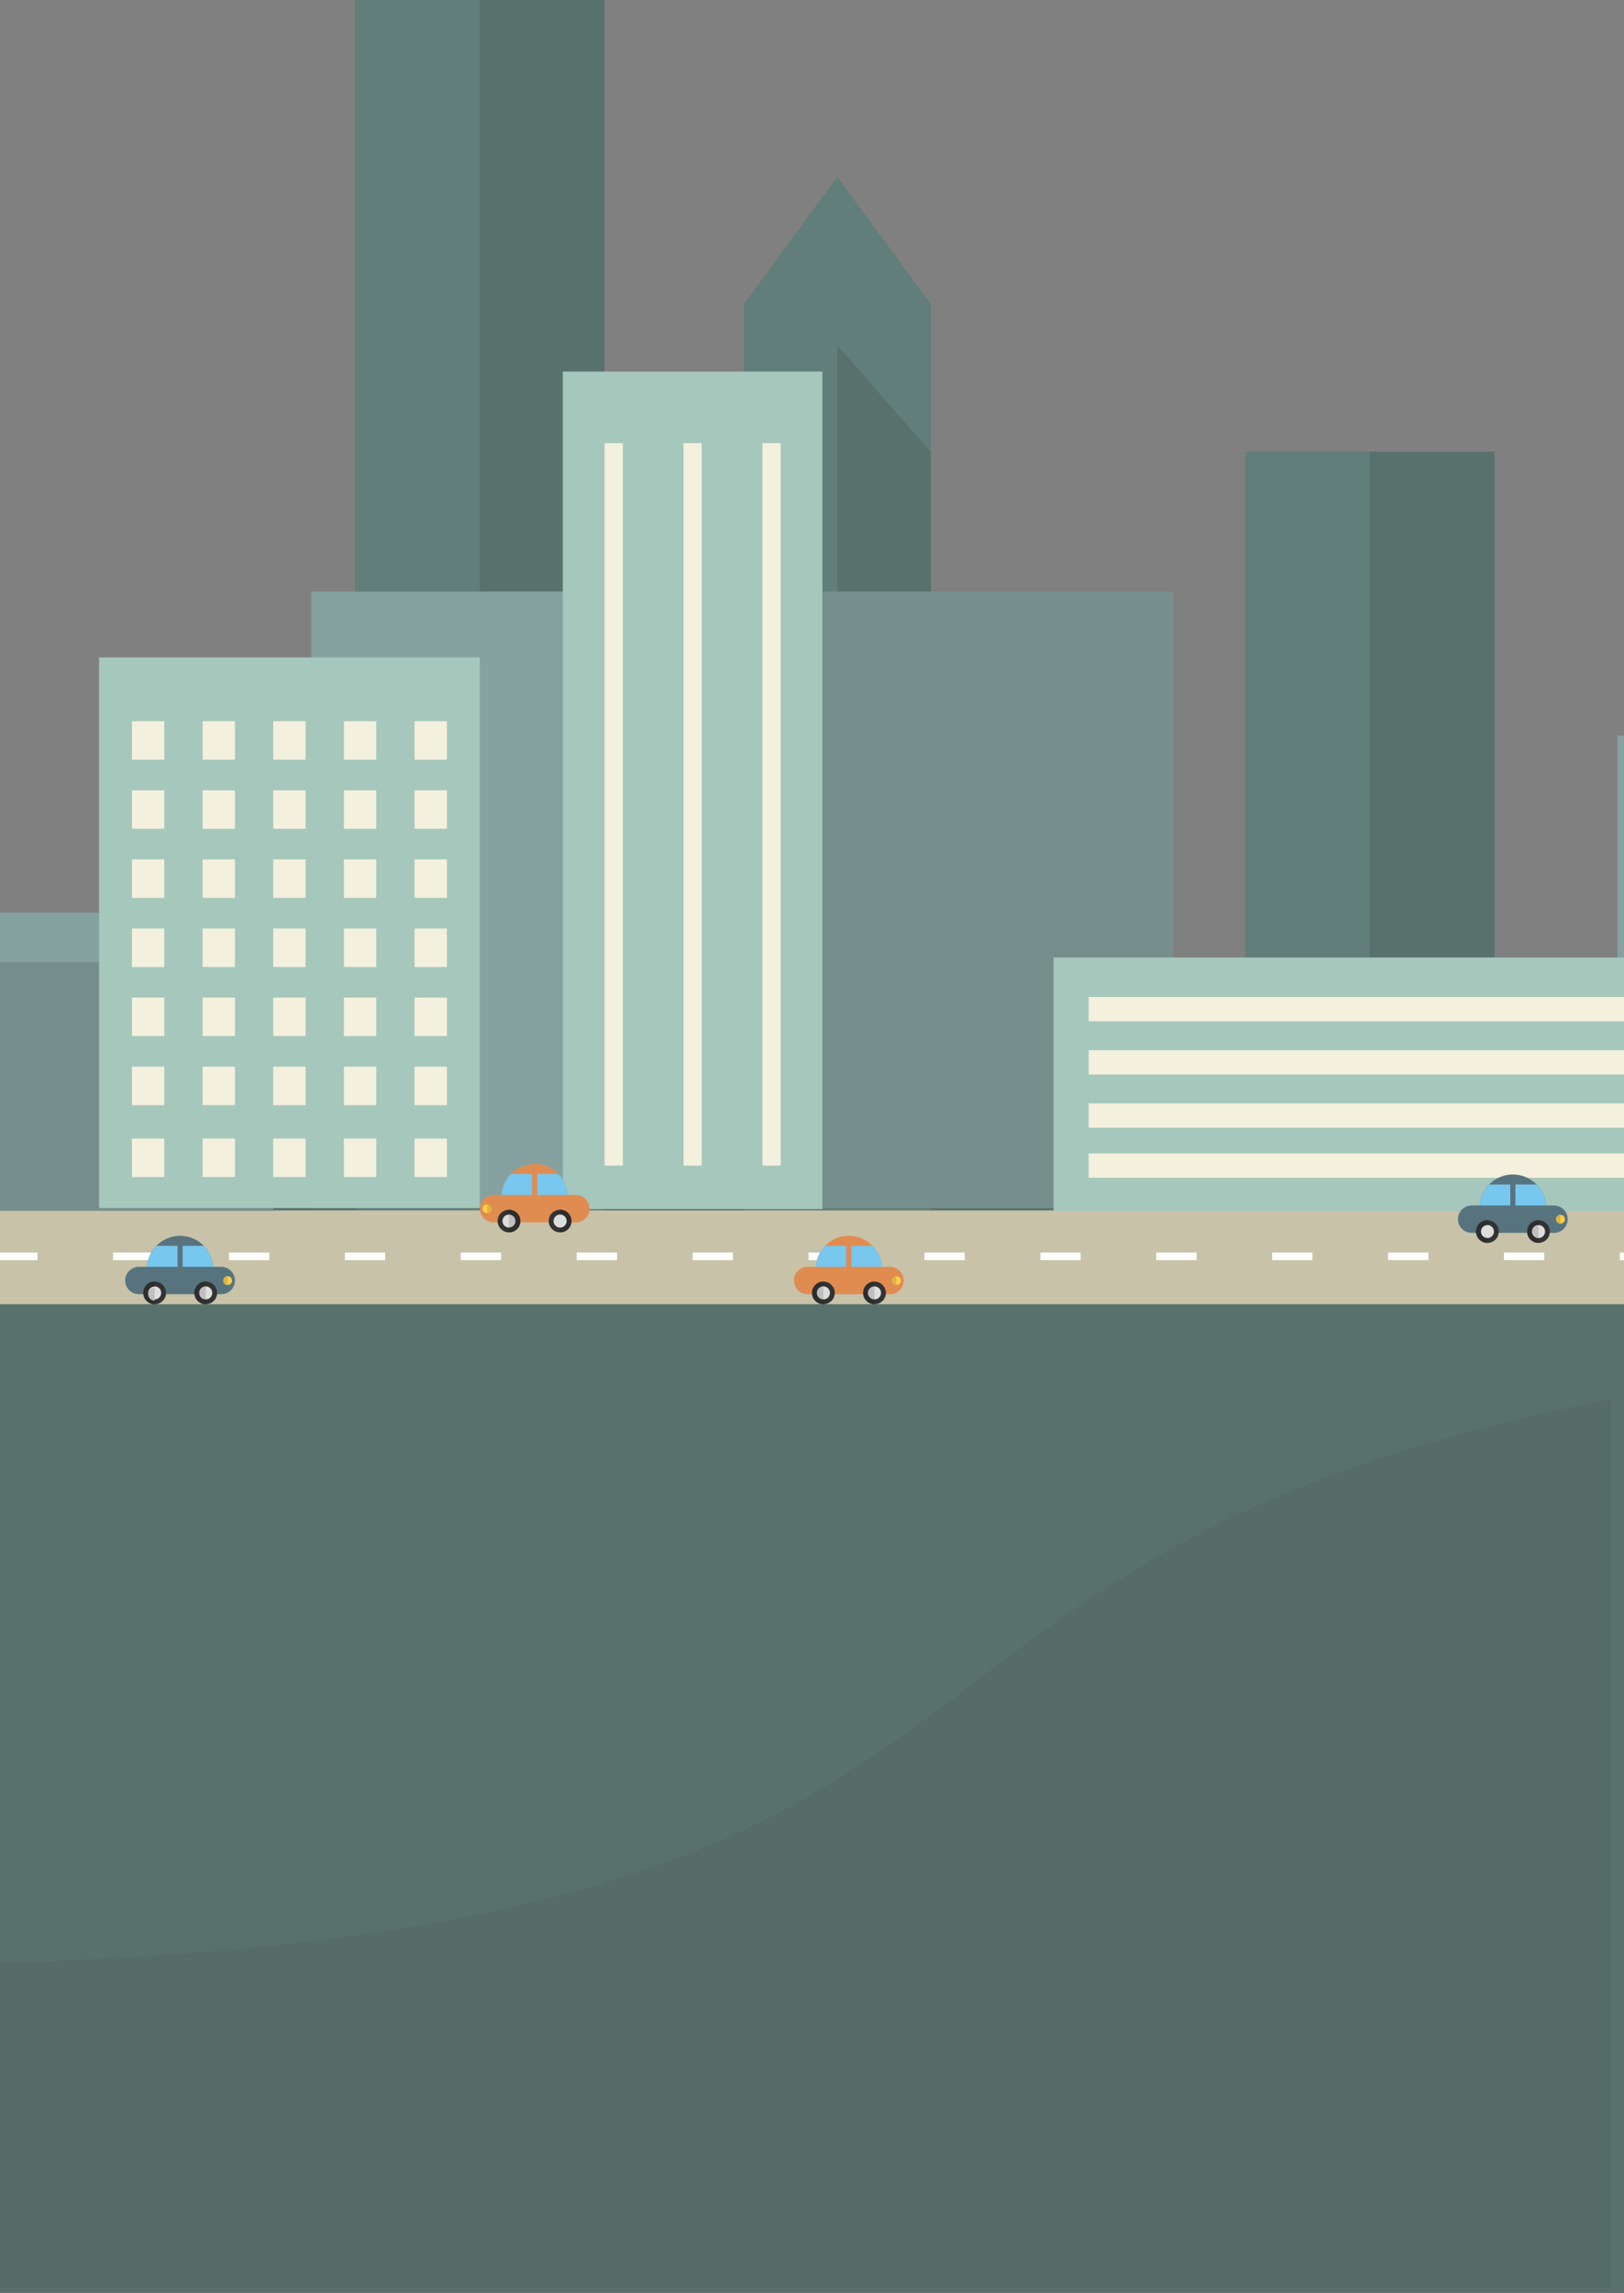 <svg width="360" height="508" viewBox="0 0 360 508" fill="none" xmlns="http://www.w3.org/2000/svg">
<rect x="0" y="0" width="360" height="508" fill="#808080" stroke="none"/>
<path d="M165.464 240.793C56.023 194.945 61.7 193.844 -17 211.825V508H376V211.825C373.828 223.146 297.801 296.232 165.464 240.793Z" fill="#59716D"/>
<path d="M357 310C174 346 246 428 -3 435V507H357V310Z" fill="black" fill-opacity="0.05"/>
<g clip-path="url(#clip0_348_915)">
<path d="M134.011 -0.001H78.705V269.764H134.011V-0.001Z" fill="#627E7A"/>
<path d="M106.383 267.873H106.358V267.65H106.365C106.369 267.725 106.375 267.799 106.383 267.873ZM124.764 131.066H106.358V-0.001H134.011V82.329H124.764V131.066Z" fill="#59716D"/>
<path d="M331.294 100.094H275.987V269.316H331.294V100.094Z" fill="#627E7A"/>
<path d="M323.894 267.873H303.641V100.094H331.294V266.568H326.233C325.293 266.568 324.452 267.075 323.894 267.873Z" fill="#59716D"/>
<path d="M185.616 39.164L164.874 67.415V269.764H206.358V67.415L185.616 39.164Z" fill="#627E7A"/>
<path d="M206.358 268.18H185.616V267.994H206.358V268.18ZM206.358 153.526H185.616V76.505L206.358 100.181V153.526Z" fill="#59716D"/>
<path d="M441.48 288.963C447.238 288.963 451.911 284.31 451.911 278.571C451.911 272.832 447.238 268.18 441.48 268.18H-125.482C-131.24 268.18 -135.907 272.832 -135.907 278.571C-135.907 284.31 -131.24 288.963 -125.482 288.963H441.48Z" fill="#C8C2A8"/>
<mask id="mask0_348_915" style="mask-type:luminance" maskUnits="userSpaceOnUse" x="-136" y="268" width="588" height="21">
<path d="M441.48 288.963C447.238 288.963 451.911 284.31 451.911 278.571C451.911 272.832 447.238 268.18 441.48 268.18H-125.482C-131.24 268.18 -135.907 272.832 -135.907 278.571C-135.907 284.31 -131.24 288.963 -125.482 288.963H441.48Z" fill="white"/>
</mask>
<g mask="url(#mask0_348_915)">
<path d="M8.309 277.509H-0.627V279.202H8.309V277.509Z" fill="white"/>
<path d="M136.775 277.509H127.839V279.202H136.775V277.509Z" fill="white"/>
<path d="M59.696 277.509H50.76V279.202H59.696V277.509Z" fill="white"/>
<path d="M85.389 277.509H76.453V279.202H85.389V277.509Z" fill="white"/>
<path d="M111.082 277.509H102.145V279.202H111.082V277.509Z" fill="white"/>
<path d="M34.003 277.509H25.066V279.202H34.003V277.509Z" fill="white"/>
<path d="M342.322 277.509H333.385V279.202H342.322V277.509Z" fill="white"/>
<path d="M368.015 277.509H359.078V279.202H368.015V277.509Z" fill="white"/>
<path d="M316.629 277.509H307.691V279.202H316.629V277.509Z" fill="white"/>
<path d="M290.935 277.509H281.998V279.202H290.935V277.509Z" fill="white"/>
<path d="M239.549 277.509H230.612V279.202H239.549V277.509Z" fill="white"/>
<path d="M213.856 277.509H204.918V279.202H213.856V277.509Z" fill="white"/>
<path d="M265.242 277.509H256.305V279.202H265.242V277.509Z" fill="white"/>
<path d="M188.162 277.509H179.225V279.202H188.162V277.509Z" fill="white"/>
<path d="M162.469 277.509H153.532V279.202H162.469V277.509Z" fill="white"/>
</g>
<path d="M259.967 131.066H68.994V267.65H259.967V131.066Z" fill="#86A2A0"/>
<path d="M259.967 267.65H182.307V131.066H259.967V267.65Z" fill="#778F8C"/>
<path d="M60.615 202.209H-98.58V267.984H60.615V202.209Z" fill="#86A2A0"/>
<path d="M60.615 268.273H-18.982V267.994H-3.383V213.149H60.615V268.273Z" fill="#778F8C"/>
<path d="M182.307 82.329H124.764V267.873H182.307V82.329Z" fill="#A6C7BC"/>
<path d="M106.358 145.653H21.962V267.65H106.358V145.653Z" fill="#A6C7BC"/>
<path d="M405.652 162.949H358.536V267.65H405.652V162.949Z" fill="#86A2A0"/>
<path d="M392.627 212.144H233.548V268.273H392.627V212.144Z" fill="#A6C7BC"/>
<path d="M36.42 159.792H29.249V168.32H36.42V159.792Z" fill="#F3F0DD"/>
<path d="M52.083 159.792H44.912V168.32H52.083V159.792Z" fill="#F3F0DD"/>
<path d="M67.746 159.792H60.574V168.32H67.746V159.792Z" fill="#F3F0DD"/>
<path d="M83.408 159.792H76.237V168.32H83.408V159.792Z" fill="#F3F0DD"/>
<path d="M99.071 159.792H91.9V168.32H99.071V159.792Z" fill="#F3F0DD"/>
<path d="M36.42 175.1H29.249V183.628H36.42V175.1Z" fill="#F3F0DD"/>
<path d="M52.083 175.1H44.912V183.628H52.083V175.1Z" fill="#F3F0DD"/>
<path d="M67.746 175.1H60.574V183.628H67.746V175.1Z" fill="#F3F0DD"/>
<path d="M83.408 175.1H76.237V183.628H83.408V175.1Z" fill="#F3F0DD"/>
<path d="M99.071 175.1H91.9V183.628H99.071V175.1Z" fill="#F3F0DD"/>
<path d="M36.42 190.409H29.249V198.937H36.42V190.409Z" fill="#F3F0DD"/>
<path d="M52.083 190.409H44.912V198.937H52.083V190.409Z" fill="#F3F0DD"/>
<path d="M67.746 190.409H60.574V198.937H67.746V190.409Z" fill="#F3F0DD"/>
<path d="M83.408 190.409H76.237V198.937H83.408V190.409Z" fill="#F3F0DD"/>
<path d="M99.071 190.409H91.9V198.937H99.071V190.409Z" fill="#F3F0DD"/>
<path d="M36.42 205.717H29.249V214.245H36.42V205.717Z" fill="#F3F0DD"/>
<path d="M52.083 205.717H44.912V214.245H52.083V205.717Z" fill="#F3F0DD"/>
<path d="M67.746 205.717H60.574V214.245H67.746V205.717Z" fill="#F3F0DD"/>
<path d="M83.408 205.717H76.237V214.245H83.408V205.717Z" fill="#F3F0DD"/>
<path d="M99.071 205.717H91.9V214.245H99.071V205.717Z" fill="#F3F0DD"/>
<path d="M36.42 221.026H29.249V229.554H36.42V221.026Z" fill="#F3F0DD"/>
<path d="M52.083 221.026H44.912V229.554H52.083V221.026Z" fill="#F3F0DD"/>
<path d="M67.746 221.026H60.574V229.554H67.746V221.026Z" fill="#F3F0DD"/>
<path d="M83.408 221.026H76.237V229.554H83.408V221.026Z" fill="#F3F0DD"/>
<path d="M99.071 221.026H91.9V229.554H99.071V221.026Z" fill="#F3F0DD"/>
<path d="M36.42 236.334H29.249V244.863H36.42V236.334Z" fill="#F3F0DD"/>
<path d="M52.083 236.334H44.912V244.863H52.083V236.334Z" fill="#F3F0DD"/>
<path d="M67.746 236.334H60.574V244.863H67.746V236.334Z" fill="#F3F0DD"/>
<path d="M83.408 236.334H76.237V244.863H83.408V236.334Z" fill="#F3F0DD"/>
<path d="M99.071 236.334H91.9V244.863H99.071V236.334Z" fill="#F3F0DD"/>
<path d="M36.42 252.256H29.249V260.784H36.42V252.256Z" fill="#F3F0DD"/>
<path d="M52.083 252.256H44.912V260.784H52.083V252.256Z" fill="#F3F0DD"/>
<path d="M67.746 252.256H60.574V260.784H67.746V252.256Z" fill="#F3F0DD"/>
<path d="M83.408 252.256H76.237V260.784H83.408V252.256Z" fill="#F3F0DD"/>
<path d="M99.071 252.256H91.9V260.784H99.071V252.256Z" fill="#F3F0DD"/>
<path d="M118.523 257.887C114.471 257.887 111.187 261.161 111.187 265.199H125.859C125.859 261.161 122.575 257.887 118.523 257.887Z" fill="#E08C51"/>
<path d="M127.645 270.825C129.326 270.825 130.689 269.467 130.689 267.792C130.689 266.117 129.326 264.76 127.645 264.76H109.401C107.721 264.76 106.358 266.117 106.358 267.792C106.358 269.467 107.721 270.825 109.401 270.825H127.645Z" fill="#E08C51"/>
<path d="M126.674 270.534C126.674 269.147 125.546 268.023 124.155 268.023C122.764 268.023 121.636 269.147 121.636 270.534C121.636 271.92 122.764 273.044 124.155 273.044C125.546 273.044 126.674 271.92 126.674 270.534Z" fill="#333333"/>
<path d="M115.347 270.534C115.347 269.147 114.219 268.023 112.829 268.023C111.437 268.023 110.309 269.147 110.309 270.534C110.309 271.92 111.437 273.044 112.829 273.044C114.219 273.044 115.347 271.92 115.347 270.534Z" fill="#333333"/>
<path d="M114.277 270.534C114.277 269.738 113.627 269.091 112.829 269.091C112.03 269.091 111.381 269.738 111.381 270.534C111.381 271.33 112.03 271.976 112.829 271.976C113.627 271.976 114.277 271.33 114.277 270.534Z" fill="#DDDDDC"/>
<path d="M112.829 271.976V269.091C113.627 269.091 114.277 269.738 114.277 270.534C114.277 271.33 113.627 271.976 112.829 271.976Z" fill="#C0BFBE"/>
<path d="M124.155 271.976V269.091C124.953 269.091 125.603 269.738 125.603 270.534C125.603 271.33 124.953 271.976 124.155 271.976Z" fill="#C0BFBE"/>
<path d="M119.09 260.115V264.759H125.837C125.73 262.958 124.973 261.333 123.79 260.115H119.09Z" fill="#77C7EF"/>
<path d="M113.257 260.115C112.074 261.333 111.317 262.958 111.209 264.759H117.957V260.115H113.257Z" fill="#77C7EF"/>
<path d="M108.946 267.806C108.946 267.269 108.509 266.833 107.97 266.833C107.43 266.833 106.993 267.269 106.993 267.806C106.993 268.344 107.43 268.779 107.97 268.779C108.509 268.779 108.946 268.344 108.946 267.806Z" fill="#FFD04A"/>
<path d="M107.97 268.779V266.833C108.054 266.833 108.135 266.843 108.213 266.863C108.635 266.972 108.946 267.353 108.946 267.806C108.946 268.28 108.605 268.676 108.154 268.762C108.094 268.773 108.033 268.779 107.97 268.779Z" fill="#DCB345"/>
<path d="M112.829 273.044V271.976C113.627 271.976 114.277 271.33 114.277 270.534C114.277 269.738 113.627 269.091 112.829 269.091V268.023C114.219 268.023 115.347 269.147 115.347 270.534C115.347 270.561 115.347 270.588 115.345 270.615C115.303 271.964 114.192 273.044 112.829 273.044Z" fill="#2E2E2E"/>
<path d="M124.155 273.044V271.976C124.953 271.976 125.603 271.33 125.603 270.534C125.603 269.738 124.953 269.091 124.155 269.091V268.023C125.546 268.023 126.674 269.147 126.674 270.534C126.674 270.561 126.674 270.588 126.673 270.615C126.63 271.964 125.519 273.044 124.155 273.044Z" fill="#2E2E2E"/>
<path d="M125.603 270.534C125.603 269.738 124.953 269.091 124.155 269.091C123.356 269.091 122.707 269.738 122.707 270.534C122.707 271.33 123.356 271.976 124.155 271.976C124.953 271.976 125.603 271.33 125.603 270.534Z" fill="#DDDDDC"/>
<path d="M39.917 273.805C35.866 273.805 32.581 277.079 32.581 281.117H47.254C47.254 277.079 43.969 273.805 39.917 273.805Z" fill="#57747E"/>
<path d="M49.04 286.743C50.72 286.743 52.082 285.386 52.082 283.711C52.082 282.036 50.72 280.678 49.04 280.678H30.795C29.115 280.678 27.753 282.036 27.753 283.711C27.753 285.386 29.115 286.743 30.795 286.743H49.04Z" fill="#57747E"/>
<path d="M48.131 286.452C48.131 285.065 47.003 283.941 45.612 283.941C44.221 283.941 43.093 285.065 43.093 286.452C43.093 287.839 44.221 288.963 45.612 288.963C47.003 288.963 48.131 287.839 48.131 286.452Z" fill="#333333"/>
<path d="M47.06 286.452C47.06 285.656 46.411 285.009 45.612 285.009C44.814 285.009 44.165 285.656 44.165 286.452C44.165 287.248 44.814 287.895 45.612 287.895C46.411 287.895 47.06 287.248 47.06 286.452Z" fill="#DDDDDC"/>
<path d="M36.804 286.452C36.804 285.065 35.677 283.941 34.286 283.941C32.895 283.941 31.767 285.065 31.767 286.452C31.767 287.839 32.895 288.963 34.286 288.963C35.677 288.963 36.804 287.839 36.804 286.452Z" fill="#333333"/>
<path d="M45.612 288.963C44.221 288.963 43.093 287.839 43.093 286.452C43.093 285.065 44.221 283.941 45.612 283.941V285.009C44.814 285.009 44.164 285.656 44.164 286.452C44.164 287.248 44.814 287.895 45.612 287.895V288.963Z" fill="#2E2E2E"/>
<path d="M45.612 287.895C44.814 287.895 44.165 287.248 44.165 286.452C44.165 285.656 44.814 285.009 45.612 285.009V287.895Z" fill="#C0BFBE"/>
<path d="M34.651 276.033C33.468 277.25 32.711 278.876 32.604 280.678H39.35V276.033H34.651Z" fill="#77C7EF"/>
<path d="M40.484 276.033V280.678H47.231C47.123 278.876 46.367 277.25 45.184 276.033H40.484Z" fill="#77C7EF"/>
<path d="M51.448 283.724C51.448 283.187 51.01 282.751 50.471 282.751C49.932 282.751 49.495 283.187 49.495 283.724C49.495 284.262 49.932 284.697 50.471 284.697C51.01 284.697 51.448 284.262 51.448 283.724Z" fill="#FFD04A"/>
<path d="M50.471 284.697C49.932 284.697 49.495 284.262 49.495 283.724C49.495 283.187 49.932 282.751 50.471 282.751V284.697Z" fill="#DCB345"/>
<path d="M35.733 286.452C35.733 285.656 35.084 285.009 34.286 285.009C33.487 285.009 32.838 285.656 32.838 286.452C32.838 287.248 33.487 287.895 34.286 287.895C35.084 287.895 35.733 287.248 35.733 286.452Z" fill="#DDDDDC"/>
<path d="M34.286 288.963C32.895 288.963 31.767 287.839 31.767 286.452C31.767 285.065 32.895 283.941 34.286 283.941V285.009C33.487 285.009 32.838 285.656 32.838 286.452C32.838 287.248 33.487 287.895 34.286 287.895V288.963Z" fill="#2E2E2E"/>
<path d="M34.286 288.163C33.487 288.163 32.838 287.516 32.838 286.721C32.838 285.925 33.487 285.278 34.286 285.278V288.163Z" fill="#C0BFBE"/>
<path d="M188.163 273.805C184.111 273.805 180.827 277.079 180.827 281.117H195.499C195.499 277.079 192.214 273.805 188.163 273.805Z" fill="#E08C51"/>
<path d="M197.285 286.743C198.966 286.743 200.328 285.386 200.328 283.711C200.328 282.036 198.966 280.678 197.285 280.678H179.04C177.36 280.678 175.998 282.036 175.998 283.711C175.998 285.386 177.36 286.743 179.04 286.743H197.285Z" fill="#E08C51"/>
<path d="M185.05 286.452C185.05 285.065 183.922 283.941 182.531 283.941C181.14 283.941 180.012 285.065 180.012 286.452C180.012 287.839 181.14 288.963 182.531 288.963C183.922 288.963 185.05 287.839 185.05 286.452Z" fill="#333333"/>
<path d="M196.376 286.452C196.376 285.065 195.249 283.941 193.858 283.941C192.467 283.941 191.339 285.065 191.339 286.452C191.339 287.839 192.467 288.963 193.858 288.963C195.249 288.963 196.376 287.839 196.376 286.452Z" fill="#333333"/>
<path d="M195.305 286.452C195.305 285.656 194.656 285.009 193.858 285.009C193.059 285.009 192.41 285.656 192.41 286.452C192.41 287.248 193.059 287.895 193.858 287.895C194.656 287.895 195.305 287.248 195.305 286.452Z" fill="#DDDDDC"/>
<path d="M183.979 286.452C183.979 285.656 183.329 285.009 182.531 285.009C181.733 285.009 181.083 285.656 181.083 286.452C181.083 287.248 181.733 287.895 182.531 287.895C183.329 287.895 183.979 287.248 183.979 286.452Z" fill="#DDDDDC"/>
<path d="M193.858 288.963C192.494 288.963 191.383 287.882 191.34 286.533C191.339 286.506 191.339 286.479 191.339 286.452C191.339 285.065 192.467 283.941 193.858 283.941V285.009C193.059 285.009 192.41 285.656 192.41 286.452C192.41 287.248 193.059 287.895 193.858 287.895V288.963Z" fill="#2E2E2E"/>
<path d="M182.531 288.963C181.14 288.963 180.012 287.839 180.012 286.452C180.012 285.065 181.14 283.941 182.531 283.941V285.009C181.732 285.009 181.083 285.656 181.083 286.452C181.083 287.248 181.732 287.895 182.531 287.895V288.963Z" fill="#2E2E2E"/>
<path d="M188.73 276.033V280.678H195.477C195.369 278.876 194.612 277.25 193.429 276.033H188.73Z" fill="#77C7EF"/>
<path d="M199.693 283.724C199.693 283.187 199.256 282.751 198.717 282.751C198.178 282.751 197.74 283.187 197.74 283.724C197.74 284.262 198.178 284.697 198.717 284.697C199.256 284.697 199.693 284.262 199.693 283.724Z" fill="#FFD04A"/>
<path d="M182.896 276.033C181.713 277.25 180.957 278.876 180.849 280.678H187.596V276.033H182.896Z" fill="#77C7EF"/>
<path d="M198.717 284.697C198.178 284.697 197.74 284.262 197.74 283.724C197.74 283.187 198.178 282.751 198.717 282.751V284.697Z" fill="#DCB345"/>
<path d="M182.531 287.895C181.733 287.895 181.083 287.248 181.083 286.452C181.083 285.656 181.733 285.009 182.531 285.009V287.895Z" fill="#C0BFBE"/>
<path d="M193.858 287.895C193.059 287.895 192.41 287.248 192.41 286.452C192.41 285.656 193.059 285.009 193.858 285.009V287.895Z" fill="#C0BFBE"/>
<path d="M138.061 98.187H134.011V258.249H138.061V98.187Z" fill="#F3F0DD"/>
<path d="M155.56 98.187H151.511V258.249H155.56V98.187Z" fill="#F3F0DD"/>
<path d="M173.059 98.187H169.01V258.249H173.059V98.187Z" fill="#F3F0DD"/>
<path d="M384.842 220.892H241.33V226.279H384.842V220.892Z" fill="#F3F0DD"/>
<path d="M384.842 232.675H241.33V238.061H384.842V232.675Z" fill="#F3F0DD"/>
<path d="M384.842 244.457H241.33V249.843H384.842V244.457Z" fill="#F3F0DD"/>
<path d="M384.842 255.557H241.33V260.943H384.842V255.557Z" fill="#F3F0DD"/>
<path d="M335.356 260.213C331.304 260.213 328.02 263.487 328.02 267.526H342.692C342.692 263.487 339.408 260.213 335.356 260.213Z" fill="#57747E"/>
<path d="M344.479 273.152C346.159 273.152 347.521 271.794 347.521 270.119C347.521 268.444 346.159 267.086 344.479 267.086H326.233C324.553 267.086 323.191 268.444 323.191 270.119C323.191 271.794 324.553 273.152 326.233 273.152H344.479Z" fill="#57747E"/>
<path d="M343.57 272.86C343.57 271.474 342.442 270.35 341.051 270.35C339.659 270.35 338.531 271.474 338.531 272.86C338.531 274.247 339.659 275.371 341.051 275.371C342.442 275.371 343.57 274.247 343.57 272.86Z" fill="#333333"/>
<path d="M332.243 272.86C332.243 271.474 331.115 270.35 329.724 270.35C328.333 270.35 327.205 271.474 327.205 272.86C327.205 274.247 328.333 275.371 329.724 275.371C331.115 275.371 332.243 274.247 332.243 272.86Z" fill="#333333"/>
<path d="M329.724 274.303C328.926 274.303 328.277 273.656 328.277 272.86C328.277 272.065 328.926 271.418 329.724 271.418V274.303Z" fill="#C0BFBE"/>
<path d="M330.09 262.441C328.906 263.659 328.15 265.284 328.042 267.086H334.789V262.441H330.09Z" fill="#77C7EF"/>
<path d="M335.923 262.441V267.086H342.67C342.562 265.284 341.806 263.659 340.622 262.441H335.923Z" fill="#77C7EF"/>
<path d="M342.499 272.86C342.499 272.065 341.849 271.418 341.051 271.418C340.252 271.418 339.603 272.065 339.603 272.86C339.603 273.656 340.252 274.303 341.051 274.303C341.849 274.303 342.499 273.656 342.499 272.86Z" fill="#DDDDDC"/>
<path d="M331.171 272.86C331.171 272.065 330.522 271.418 329.725 271.418C328.926 271.418 328.277 272.065 328.277 272.86C328.277 273.656 328.926 274.303 329.725 274.303C330.522 274.303 331.171 273.656 331.171 272.86Z" fill="#DDDDDC"/>
<path d="M341.051 275.371C339.687 275.371 338.576 274.291 338.533 272.941C338.532 272.915 338.531 272.888 338.531 272.86C338.531 271.474 339.659 270.35 341.051 270.35V271.418C340.252 271.418 339.603 272.065 339.603 272.86C339.603 273.656 340.252 274.303 341.051 274.303V275.371Z" fill="#2E2E2E"/>
<path d="M341.051 274.303C340.252 274.303 339.603 273.656 339.603 272.86C339.603 272.065 340.252 271.418 341.051 271.418V274.303Z" fill="#C0BFBE"/>
<path d="M329.724 275.371C328.333 275.371 327.205 274.247 327.205 272.86C327.205 271.474 328.333 270.35 329.724 270.35V271.418C328.926 271.418 328.277 272.065 328.277 272.86C328.277 273.656 328.926 274.303 329.724 274.303V275.371Z" fill="#2E2E2E"/>
<path d="M346.886 270.132C346.886 269.595 346.449 269.159 345.91 269.159C345.37 269.159 344.933 269.595 344.933 270.132C344.933 270.67 345.37 271.106 345.91 271.106C346.449 271.106 346.886 270.67 346.886 270.132Z" fill="#FFD04A"/>
<path d="M345.91 271.106C345.37 271.106 344.933 270.67 344.933 270.132C344.933 269.595 345.37 269.159 345.91 269.159V271.106Z" fill="#DCB345"/>
</g>
<defs>
<clipPath id="clip0_348_915">
<rect width="588" height="289" fill="white" transform="translate(-136)"/>
</clipPath>
</defs>
</svg>
